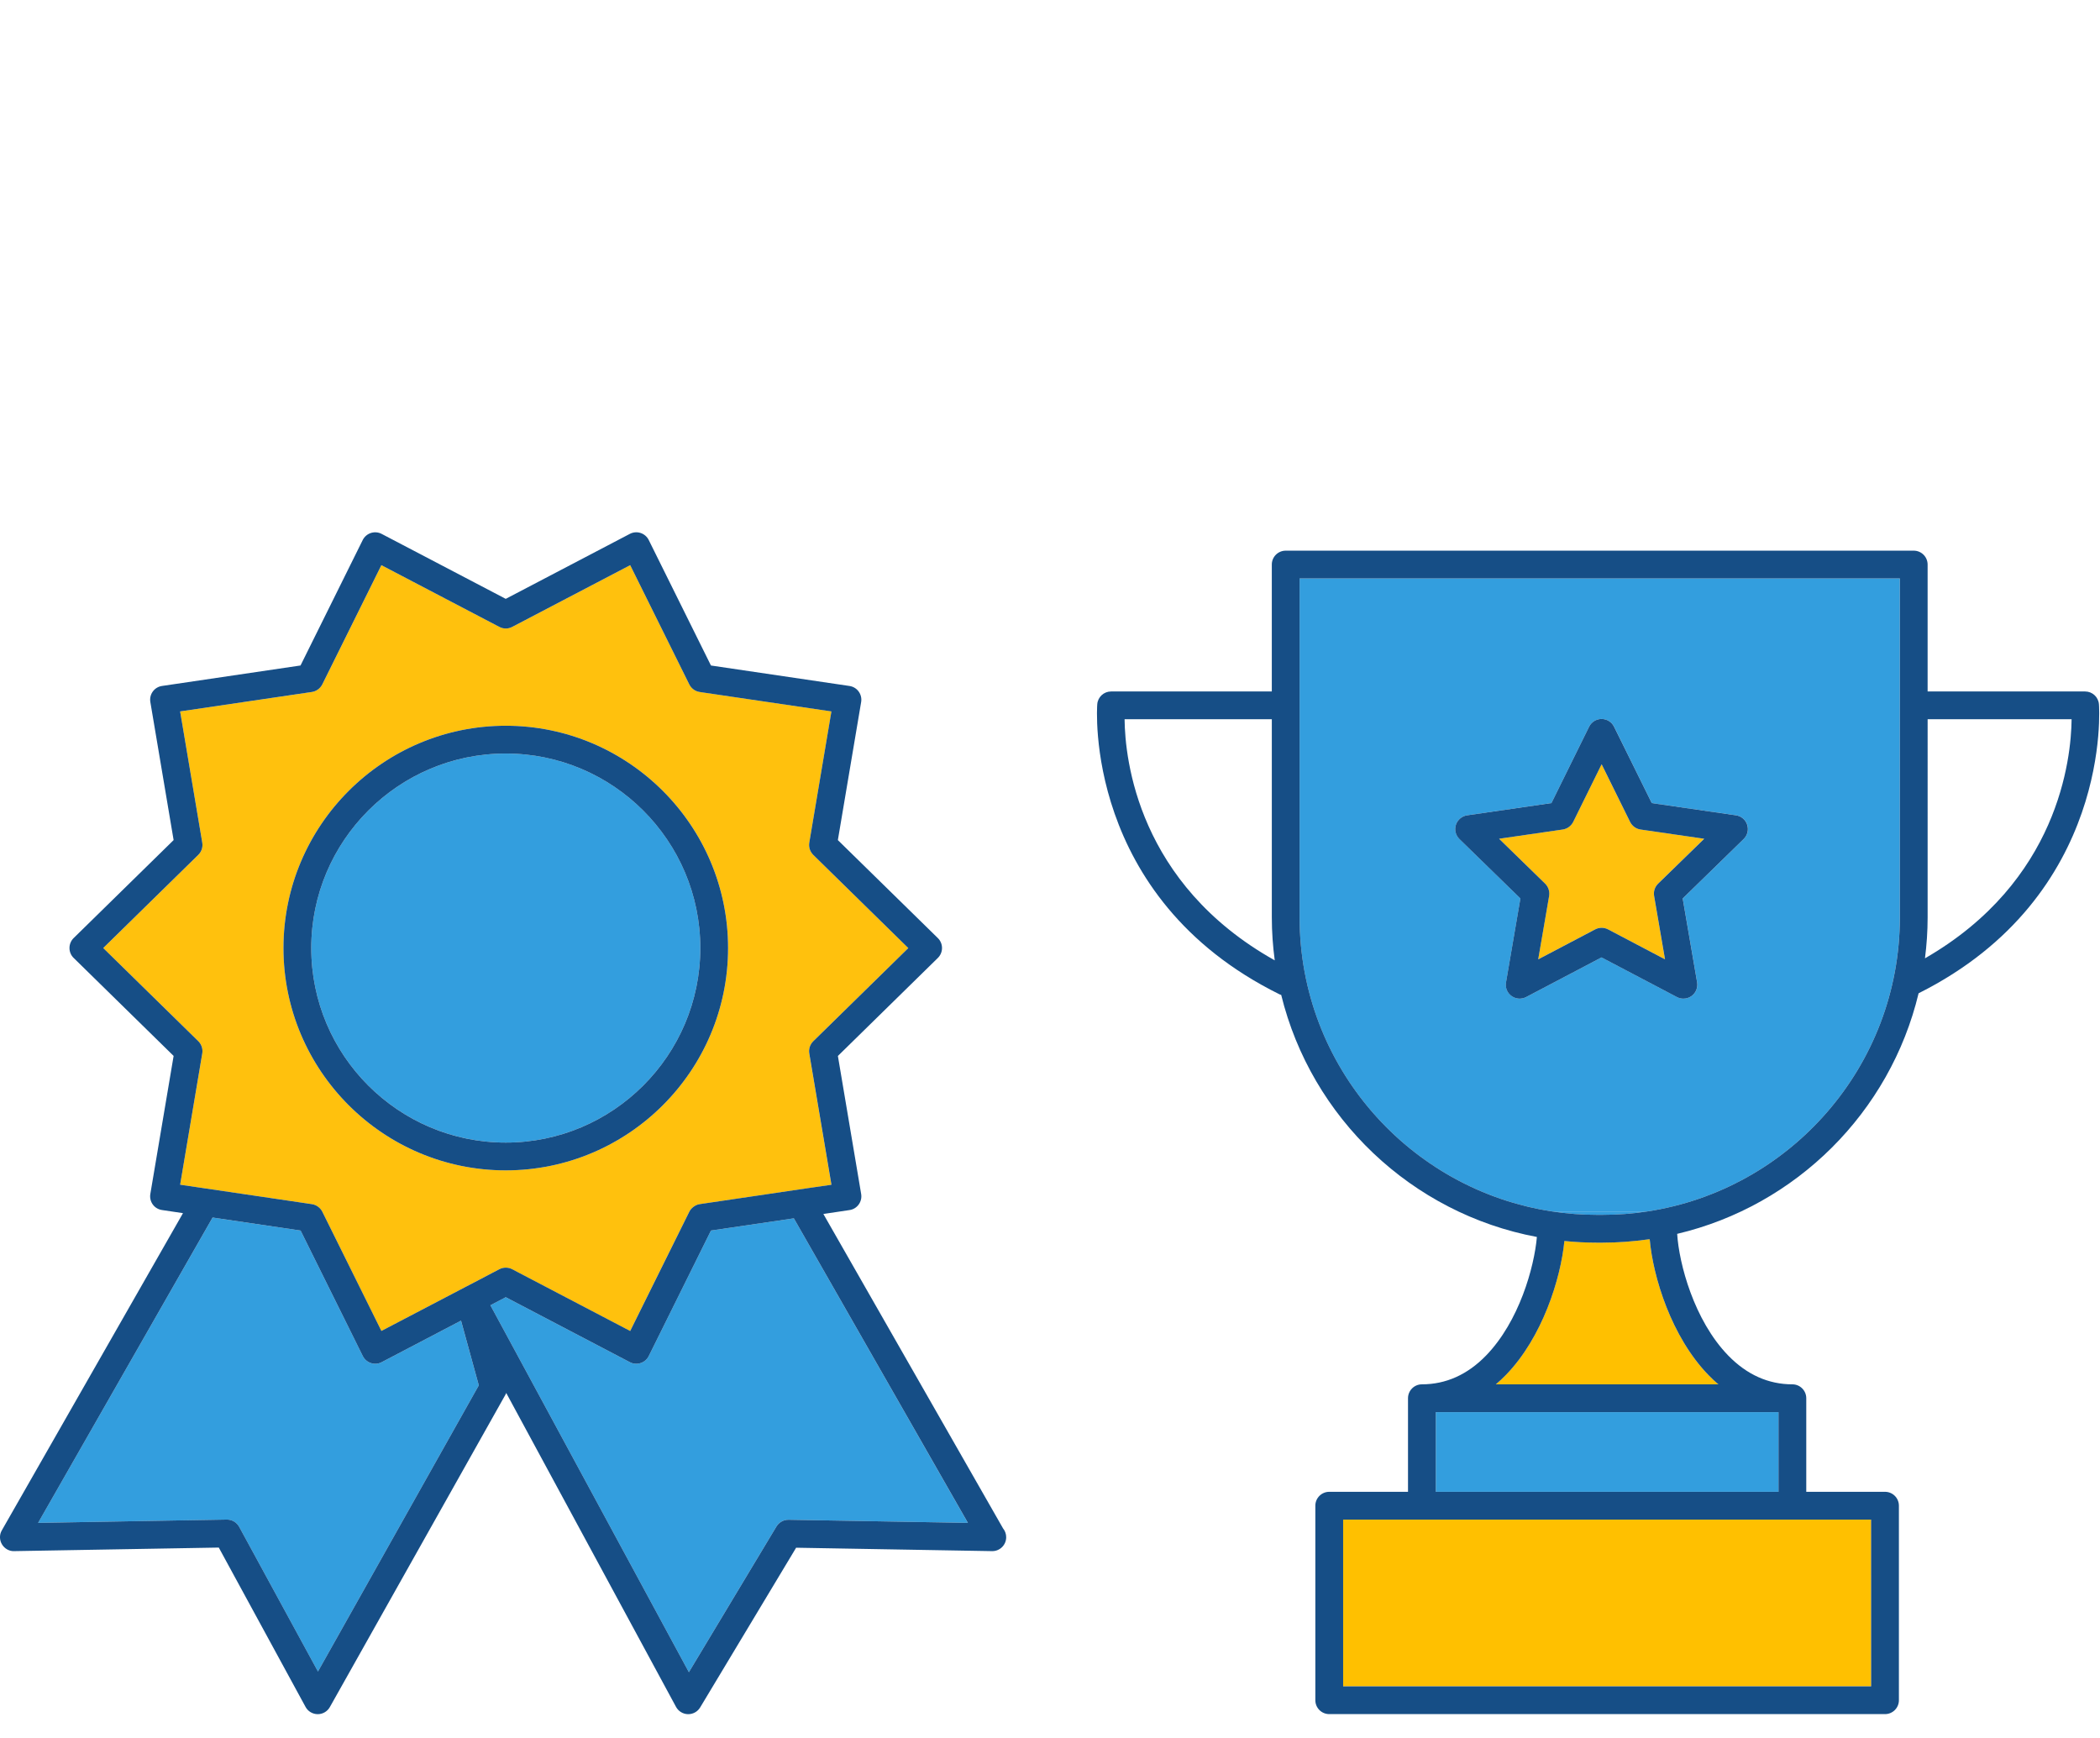 <?xml version="1.0" encoding="utf-8"?>
<!-- Generator: Adobe Illustrator 15.0.0, SVG Export Plug-In . SVG Version: 6.00 Build 0)  -->
<!DOCTYPE svg PUBLIC "-//W3C//DTD SVG 1.1//EN" "http://www.w3.org/Graphics/SVG/1.1/DTD/svg11.dtd">
<svg version="1.1" id="Layer_1" xmlns="http://www.w3.org/2000/svg" xmlns:xlink="http://www.w3.org/1999/xlink" x="0px" y="0px"
	 width="120.833px" height="100px" viewBox="0 0 120.833 100" enable-background="new 0 0 120.833 100" xml:space="preserve">
<g>
	<path fill="#FFC000" d="M86.072,79.652h12.803c-0.195-0.168-0.388-0.347-0.576-0.54c-2.125-2.188-3.188-5.639-3.375-7.807h-0.051
		c-0.871,0.125-1.761,0.193-2.666,0.193h-0.32c-0.632,0-1.259-0.033-1.875-0.095c-0.21,2.173-1.267,5.551-3.361,7.708
		C86.462,79.306,86.27,79.486,86.072,79.652z"/>
	<polygon fill="#FFC000" points="77.284,97.03 107.664,97.03 107.664,87.435 103.134,87.435 81.813,87.435 77.284,87.435 	"/>
	<path fill="#FFC10D" d="M46.796,59.909l5.468-5.36l-5.468-5.36c-0.187-0.184-0.273-0.445-0.229-0.704l1.274-7.551l-7.579-1.118
		c-0.257-0.038-0.482-0.202-0.599-0.436l-3.401-6.862l-6.787,3.552c-0.232,0.122-0.51,0.122-0.741,0l-6.788-3.552l-3.401,6.862
		c-0.118,0.234-0.342,0.397-0.6,0.435l-7.58,1.119l1.273,7.551c0.044,0.259-0.042,0.521-0.229,0.704l-5.469,5.36l5.469,5.36
		c0.188,0.184,0.273,0.446,0.229,0.704l-1.273,7.553l1.168,0.172l3.464,0.512l2.946,0.435c0.135,0.021,0.26,0.074,0.363,0.153
		c0.099,0.075,0.182,0.17,0.237,0.281l3.401,6.864l4.096-2.145l0.053-0.025l0.655-0.346l0.069-0.035l0.725-0.379l0.737-0.388
		l0.451-0.234c0.116-0.061,0.244-0.091,0.37-0.091c0.127,0,0.256,0.03,0.371,0.091l6.787,3.555l3.403-6.864
		c0.05-0.104,0.127-0.189,0.215-0.262c0.11-0.091,0.24-0.152,0.385-0.175l2.85-0.421l3.314-0.488l1.413-0.208l-1.274-7.553
		C46.522,60.355,46.609,60.094,46.796,59.909z M29.101,41.758c7.055,0,12.792,5.737,12.792,12.791
		c0,7.055-5.737,12.792-12.792,12.792c-7.052,0-12.791-5.737-12.791-12.792C16.31,47.495,22.049,41.758,29.101,41.758z"/>
	<path fill="#339EDE" d="M29.101,65.741c6.172,0,11.194-5.021,11.194-11.193c0-6.172-5.021-11.191-11.194-11.191
		c-6.172,0-11.191,5.021-11.191,11.191C17.909,60.72,22.931,65.741,29.101,65.741z"/>
	<path fill="#339EDE" d="M74.778,33.283v19.508c0,8.562,6.32,15.673,14.543,16.915h5.453c8.22-1.242,14.541-8.354,14.541-16.915
		V40.585v-7.302H74.778z M100.333,48.275l-3.509,3.421l0.829,4.83c0.052,0.3-0.072,0.604-0.318,0.781
		c-0.14,0.101-0.305,0.152-0.47,0.152c-0.127,0-0.255-0.03-0.374-0.092l-4.338-2.28l-4.337,2.28
		c-0.271,0.141-0.596,0.119-0.841-0.061c-0.247-0.178-0.37-0.481-0.318-0.781l0.828-4.83l-3.508-3.421
		c-0.219-0.212-0.298-0.53-0.203-0.82c0.095-0.289,0.345-0.5,0.646-0.543l4.848-0.704l2.169-4.395
		c0.137-0.273,0.413-0.445,0.718-0.445s0.582,0.172,0.719,0.445l2.168,4.395l4.85,0.704c0.3,0.043,0.55,0.255,0.645,0.543
		C100.631,47.745,100.551,48.063,100.333,48.275z"/>
	<g>
		<path fill="#339EDE" d="M21.961,78.378c-0.188,0.101-0.414,0.118-0.616,0.051c-0.204-0.065-0.375-0.213-0.47-0.405l-3.58-7.221
			l-5.063-0.747L2.192,87.623l10.853-0.188c0.003,0,0.011,0,0.014,0c0.292,0,0.562,0.161,0.703,0.418l4.532,8.326l9.257-16.47
			l-1.025-3.721L21.961,78.378z"/>
		<path fill="#339EDE" d="M40.908,70.803l-3.579,7.221c-0.095,0.192-0.264,0.34-0.47,0.405c-0.079,0.027-0.162,0.04-0.246,0.04
			c-0.128,0-0.255-0.029-0.371-0.091l-7.142-3.739l-0.884,0.463l11.421,21.113l5.038-8.382c0.147-0.245,0.421-0.395,0.699-0.389
			l10.316,0.179L45.677,70.101L40.908,70.803z"/>
		<path fill="#339EDE" d="M89.321,69.706c0.837,0.128,1.693,0.193,2.565,0.193h0.32c0.874,0,1.73-0.065,2.567-0.193H89.321z"/>
	</g>
	<path fill="#FFC10D" d="M93.793,47.291l-1.638-3.318l-1.636,3.318c-0.118,0.235-0.343,0.4-0.604,0.437l-3.66,0.532l2.65,2.582
		c0.187,0.186,0.273,0.449,0.229,0.708l-0.628,3.647l3.277-1.722c0.116-0.062,0.242-0.092,0.371-0.092
		c0.128,0,0.256,0.03,0.373,0.092l3.275,1.722l-0.627-3.647c-0.045-0.259,0.043-0.522,0.23-0.708l2.649-2.582l-3.661-0.532
		C94.136,47.691,93.911,47.528,93.793,47.291z"/>
	<rect x="82.616" y="81.252" fill="#339EDE" width="19.718" height="4.584"/>
	<g>
		<path fill="#164E86" d="M120.772,40.517c-0.035-0.414-0.381-0.731-0.796-0.731h-9.062v-7.302c0-0.441-0.357-0.8-0.8-0.8H73.979
			c-0.441,0-0.8,0.357-0.8,0.8v7.302h-9.248c-0.415,0-0.761,0.317-0.795,0.731c-0.012,0.11-0.822,11.109,10.49,16.696
			c0.029,0.016,0.062,0.022,0.094,0.034c1.735,7.071,7.5,12.572,14.712,13.926c-0.154,1.746-1.02,4.86-2.928,6.825
			c-1.067,1.098-2.309,1.654-3.688,1.654c-0.442,0-0.8,0.358-0.8,0.799v5.385h-4.532c-0.441,0-0.8,0.358-0.8,0.798v11.193
			c0,0.443,0.358,0.8,0.8,0.8h31.979c0.441,0,0.799-0.356,0.799-0.8V86.634c0-0.439-0.357-0.798-0.799-0.798h-4.531v-5.385
			c0-0.44-0.358-0.799-0.799-0.799c-1.381,0-2.621-0.557-3.689-1.654c-1.978-2.036-2.834-5.301-2.94-7.004
			c6.85-1.616,12.253-7.003,13.891-13.842C121.585,51.549,120.783,40.626,120.772,40.517z M94.924,71.306
			c0.188,2.168,1.25,5.619,3.375,7.807c0.188,0.193,0.378,0.374,0.576,0.54H86.072c0.197-0.168,0.39-0.347,0.578-0.54
			c2.095-2.157,3.154-5.535,3.364-7.708c0.615,0.062,1.24,0.095,1.874,0.095h0.319c0.905,0,1.794-0.07,2.666-0.193H94.924z
			 M107.664,97.03h-30.38v-9.596h4.529h21.319h4.53L107.664,97.03L107.664,97.03z M102.334,85.836H82.616v-4.584h19.718V85.836z
			 M94.774,69.706c-0.837,0.128-1.693,0.193-2.567,0.193h-0.32c-0.872,0-1.729-0.065-2.565-0.193
			c-8.223-1.242-14.543-8.354-14.543-16.915V33.283h34.537v7.302V52.79C109.315,61.353,102.994,68.464,94.774,69.706z
			 M64.708,41.384h8.472v11.407c0,0.836,0.061,1.658,0.168,2.466C65.48,50.846,64.733,43.694,64.708,41.384z M110.762,55.14
			c0.098-0.77,0.153-1.554,0.153-2.349V41.384h8.284C119.174,43.676,118.438,50.723,110.762,55.14z"/>
		<path fill="#164E86" d="M47.376,69.85l1.505-0.225c0.212-0.029,0.403-0.146,0.528-0.319c0.127-0.176,0.178-0.392,0.142-0.604
			l-1.339-7.944l5.752-5.64c0.152-0.15,0.239-0.356,0.239-0.571s-0.085-0.42-0.239-0.571l-5.754-5.638l1.34-7.944
			c0.036-0.211-0.015-0.429-0.142-0.604c-0.125-0.174-0.317-0.289-0.529-0.32l-7.971-1.178l-3.58-7.221
			c-0.095-0.192-0.264-0.338-0.469-0.405c-0.203-0.066-0.427-0.048-0.618,0.052l-7.141,3.739l-7.141-3.738
			c-0.191-0.1-0.413-0.118-0.619-0.052c-0.204,0.067-0.373,0.213-0.469,0.405l-3.579,7.219L9.32,39.469
			c-0.211,0.031-0.403,0.146-0.528,0.32c-0.127,0.174-0.177,0.391-0.141,0.604l1.339,7.944l-5.753,5.638
			c-0.153,0.151-0.239,0.356-0.239,0.571s0.084,0.421,0.239,0.571l5.753,5.639l-1.34,7.944c-0.035,0.212,0.014,0.429,0.141,0.604
			c0.126,0.175,0.318,0.288,0.529,0.319l1.209,0.18L0.105,88.054c-0.144,0.247-0.141,0.554,0.007,0.802
			c0.146,0.247,0.422,0.407,0.701,0.393l11.776-0.205l4.992,9.168c0.138,0.256,0.406,0.416,0.696,0.418c0.001,0,0.003,0,0.006,0
			c0.288,0,0.554-0.155,0.696-0.407l10.127-18.016c0.011-0.021,0.011-0.042,0.02-0.063l9.772,18.066
			c0.136,0.252,0.397,0.413,0.685,0.42c0.007,0,0.013,0,0.019,0c0.28,0,0.54-0.146,0.686-0.389l5.521-9.188l11.262,0.196
			c0.004,0,0.008,0,0.013,0c0.004,0,0.009,0,0.013,0c0.441,0,0.799-0.358,0.799-0.8c0-0.191-0.066-0.369-0.18-0.507L47.376,69.85z
			 M45.375,87.444c-0.277-0.006-0.552,0.144-0.699,0.389l-5.038,8.382L28.217,75.102l0.884-0.463l7.142,3.739
			c0.116,0.062,0.243,0.091,0.371,0.091c0.084,0,0.167-0.013,0.246-0.04c0.205-0.065,0.375-0.213,0.47-0.405l3.579-7.221
			l4.769-0.702l10.015,17.522L45.375,87.444z M18.295,96.177l-4.532-8.324c-0.141-0.257-0.409-0.419-0.703-0.419
			c-0.003,0-0.01,0-0.013,0L2.193,87.623l10.039-17.568l5.064,0.748l3.579,7.221c0.096,0.192,0.265,0.339,0.47,0.404
			c0.203,0.068,0.427,0.05,0.617-0.051l4.566-2.391l1.023,3.723L18.295,96.177z M11.638,60.612c0.044-0.257-0.042-0.52-0.229-0.704
			l-5.469-5.36l5.469-5.361c0.188-0.183,0.273-0.445,0.229-0.704l-1.273-7.549l7.578-1.118c0.26-0.039,0.482-0.202,0.601-0.435
			l3.401-6.862l6.787,3.552c0.232,0.123,0.511,0.123,0.741,0l6.788-3.552l3.401,6.862c0.116,0.234,0.341,0.398,0.6,0.436
			l7.577,1.118l-1.273,7.551c-0.043,0.259,0.044,0.521,0.229,0.704l5.468,5.361l-5.468,5.36c-0.187,0.183-0.272,0.445-0.229,0.704
			l1.275,7.553l-1.414,0.205l-3.314,0.49l-2.851,0.421c-0.144,0.021-0.273,0.084-0.384,0.175c-0.088,0.07-0.163,0.157-0.215,0.261
			l-3.402,6.863l-6.788-3.553c-0.114-0.062-0.243-0.091-0.37-0.091s-0.254,0.029-0.371,0.091l-0.451,0.235l-0.737,0.388
			l-0.725,0.378l-0.068,0.035l-0.656,0.344l-0.052,0.027l-4.097,2.143l-3.401-6.862c-0.056-0.111-0.139-0.208-0.236-0.28
			c-0.105-0.079-0.229-0.134-0.363-0.153l-2.947-0.436l-3.466-0.511l-1.167-0.172L11.638,60.612z"/>
		<path fill="#164E86" d="M29.101,67.341c7.055,0,12.792-5.737,12.792-12.792c0-7.052-5.737-12.791-12.792-12.791
			c-7.052,0-12.791,5.737-12.791,12.791C16.31,61.604,22.049,67.341,29.101,67.341z M29.101,43.357
			c6.172,0,11.194,5.021,11.194,11.192c0,6.172-5.021,11.193-11.194,11.193c-6.172,0-11.191-5.021-11.191-11.193
			S22.931,43.357,29.101,43.357z"/>
		<path fill="#164E86" d="M99.89,46.912l-4.848-0.704l-2.171-4.395c-0.134-0.273-0.413-0.445-0.718-0.445
			c-0.304,0-0.579,0.172-0.716,0.445l-2.169,4.395l-4.85,0.704c-0.3,0.043-0.55,0.255-0.645,0.543c-0.095,0.29-0.017,0.606,0.2,0.82
			l3.51,3.421l-0.828,4.83c-0.053,0.3,0.07,0.604,0.318,0.781c0.245,0.18,0.571,0.201,0.841,0.061l4.337-2.28l4.338,2.28
			c0.118,0.062,0.245,0.092,0.372,0.092c0.167,0,0.331-0.05,0.472-0.152c0.246-0.178,0.369-0.481,0.319-0.781l-0.83-4.83
			l3.508-3.421c0.218-0.212,0.297-0.53,0.202-0.82C100.441,47.167,100.189,46.956,99.89,46.912z M95.407,50.844
			c-0.188,0.185-0.276,0.448-0.23,0.708l0.627,3.647l-3.275-1.723c-0.117-0.062-0.245-0.092-0.373-0.092
			c-0.126,0-0.255,0.03-0.371,0.092l-3.277,1.723l0.628-3.647c0.043-0.26-0.043-0.523-0.229-0.708l-2.65-2.583l3.66-0.532
			c0.262-0.039,0.486-0.202,0.604-0.437l1.636-3.318l1.638,3.318c0.118,0.235,0.34,0.4,0.603,0.437l3.661,0.532L95.407,50.844z"/>
	</g>
</g>
</svg>
